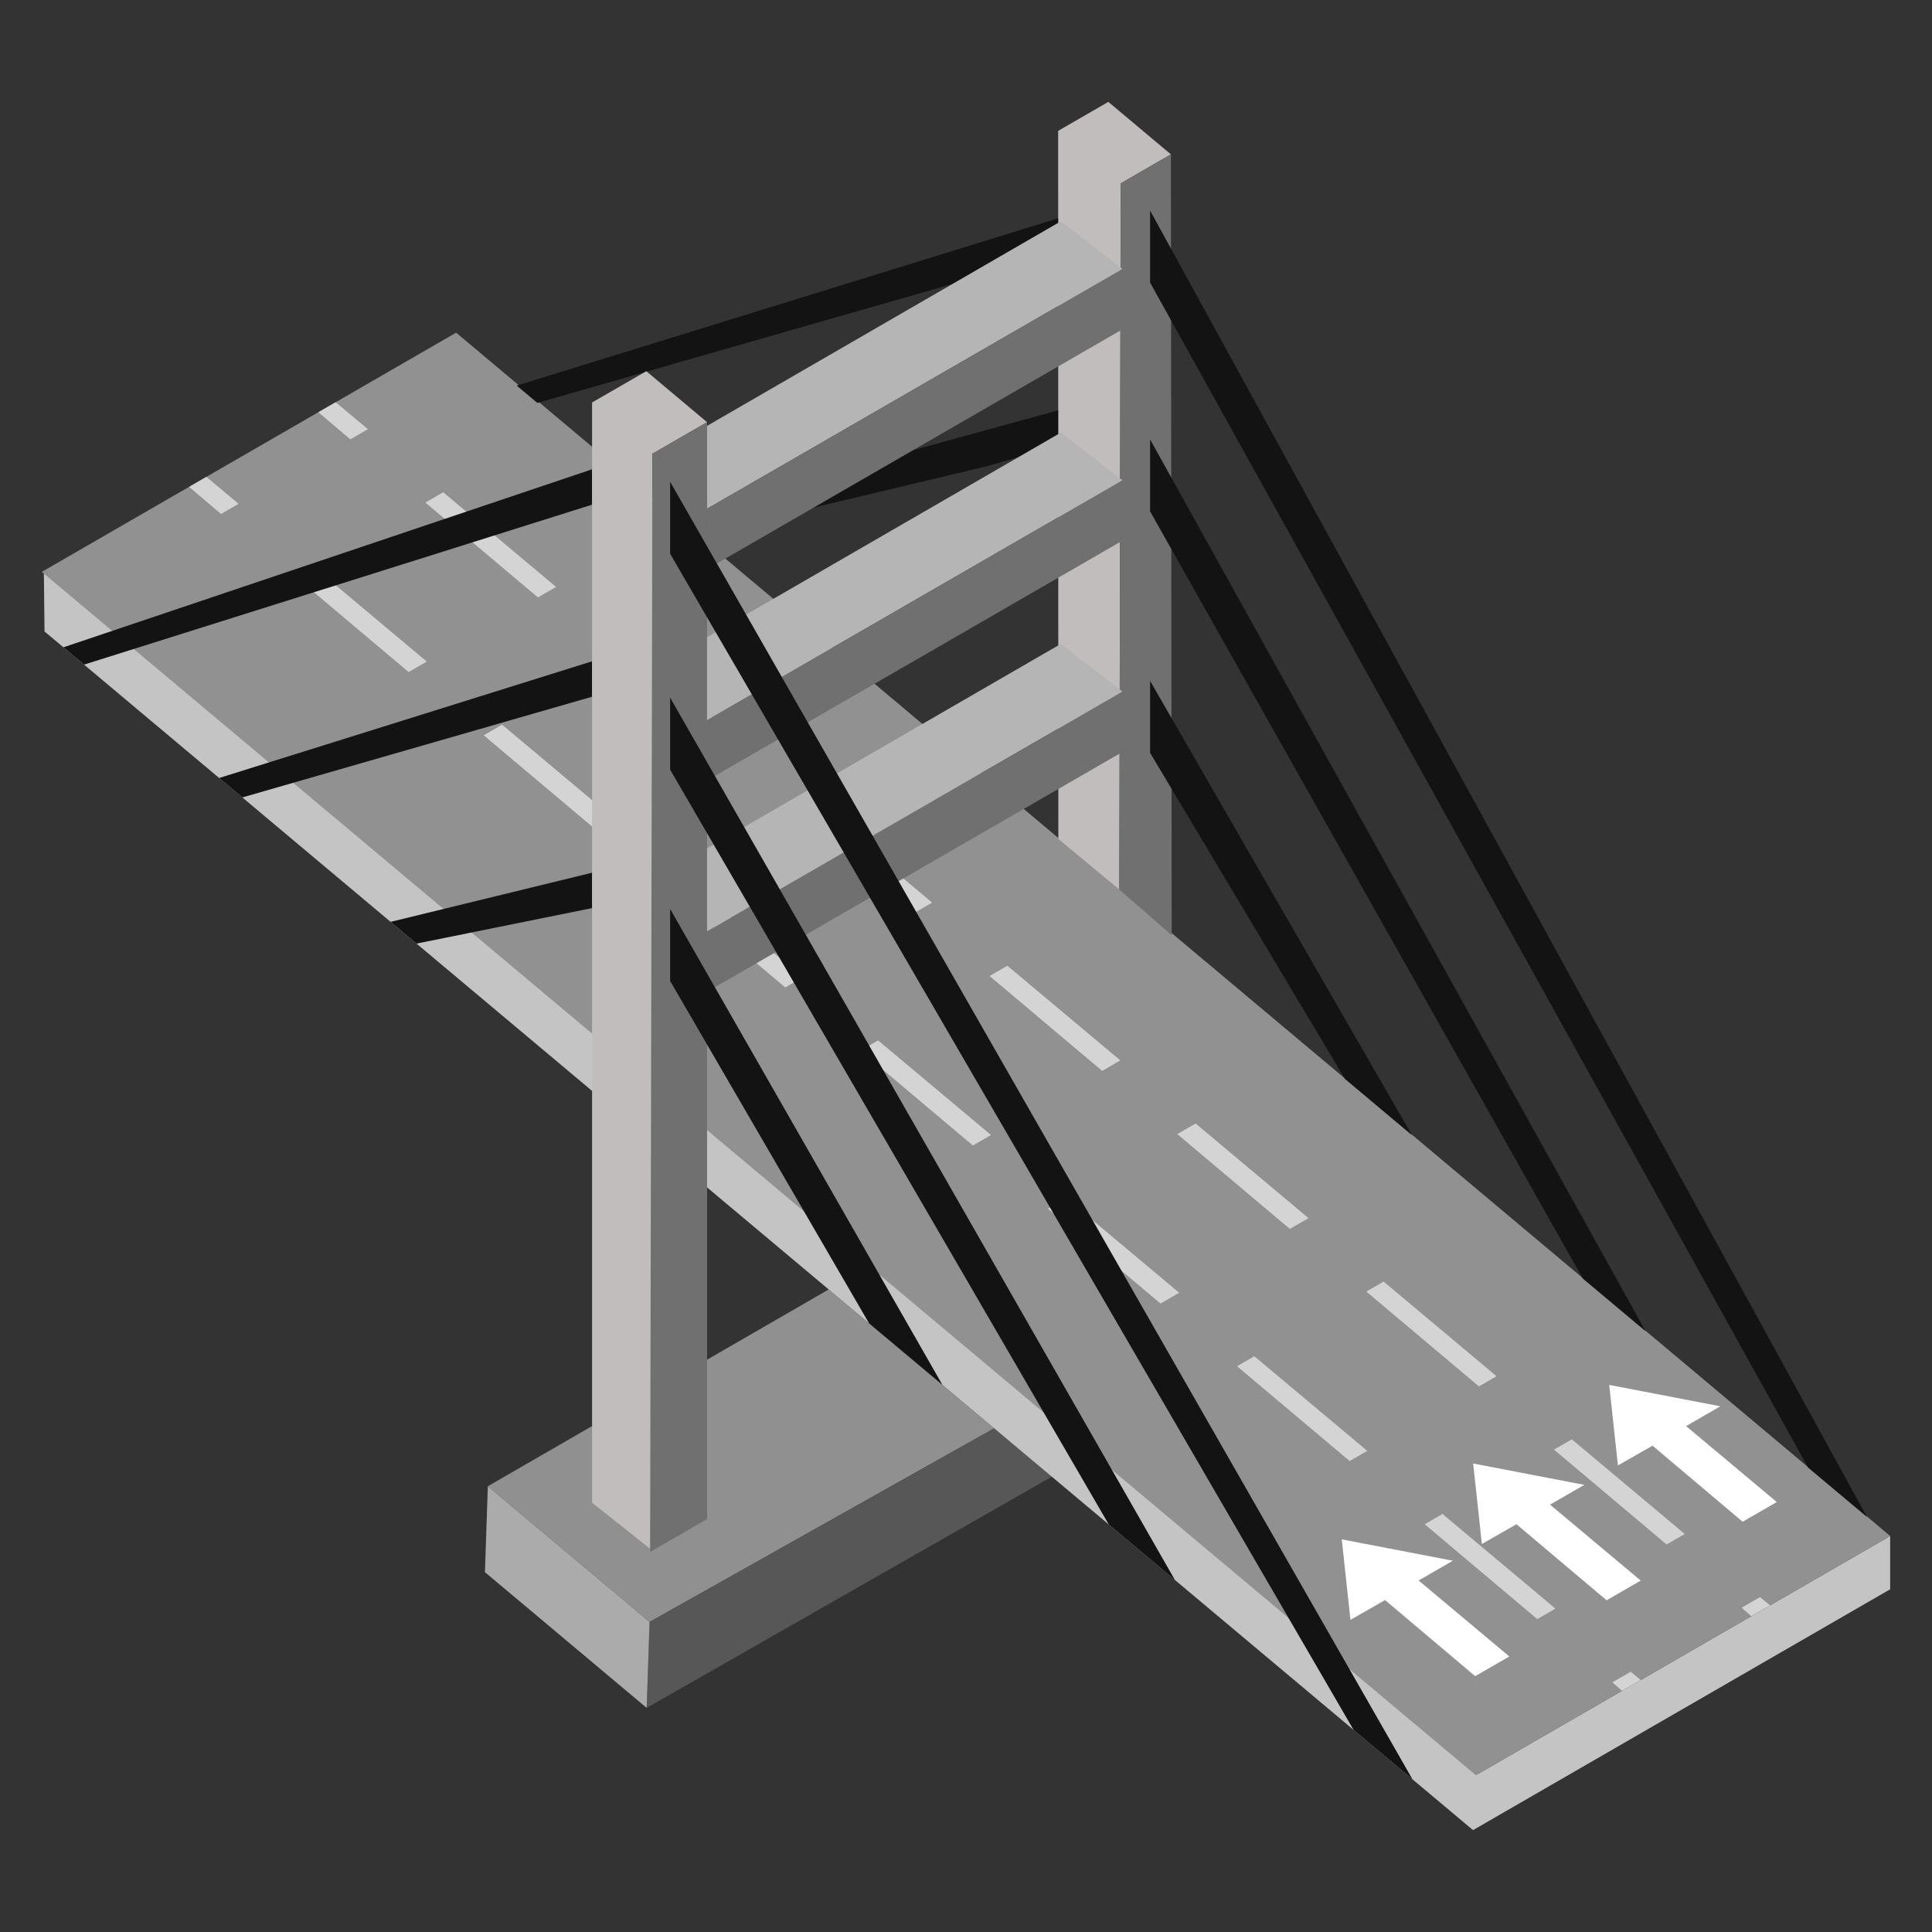 <svg xmlns="http://www.w3.org/2000/svg" xml:space="preserve" fill-rule="evenodd" stroke-linejoin="round" stroke-miterlimit="2" clip-rule="evenodd" viewBox="0 0 64 64">
  <rect x="0" y="0" width="64" height="64" fill="#333333" stroke="none"/>
  <g id="grey">
    <path fill="#909090" d="m27.451 42.715 5.482 4.6-11.415 6.415-5.358-4.496 11.291-6.519Z"/>
    <path fill="#575757" d="m32.933 47.314 1.959 1.575-13.47 7.687.096-2.846 11.415-6.416Z"/>
    <path fill="#ababab" d="m21.518 53.73-.096 2.846-5.358-4.496.096-2.846 5.358 4.496Z"/>
    <path fill="#c4c4c4" fill-rule="nonzero" d="m1.475 20.918 47.321 39.707 13.818-7.978v-1.765l-13.656 7.884L1.453 18.905l.022 2.013Z"/>
    <path fill="#929191" fill-rule="nonzero" d="M1.385 18.944 48.89 58.806l13.725-7.924L15.11 11.02 1.385 18.944Z"/>
    <path fill="#d4d4d4" d="m22.854 29.238 3.741 3.135-.583.337-3.73-3.141.572-.331Zm6.234 5.226 3.741 3.135-.601.347-3.73-3.141.59-.341Zm6.235 5.226 3.74 3.135-.619.357-3.729-3.141.608-.351ZM6.836 15.797l1.068.893-.583.337-1.057-.899.572-.331Zm3.561 2.983 3.741 3.136-.601.347-3.729-3.142.589-.341Zm6.235 5.226 3.74 3.135-.618.358-3.73-3.141.608-.352Zm24.919 20.921 3.741 3.135-.583.337-3.73-3.141.572-.331Zm6.234 5.225 3.741 3.136-.601.347-3.73-3.142.59-.341Zm6.235 5.226.331.275-.619.357-.32-.28.608-.352ZM27.137 26.765l3.741 3.135-.583.337-3.73-3.141.572-.331Zm6.234 5.226 3.741 3.136-.601.347-3.73-3.142.59-.341Zm6.235 5.226 3.74 3.135-.619.357-3.729-3.141.608-.351ZM11.119 13.324l1.068.893-.583.337-1.057-.899.572-.331Zm3.562 2.983 3.74 3.136-.601.347-3.729-3.142.59-.341Zm6.234 5.226 3.74 3.136-.618.357-3.73-3.141.608-.352Zm24.919 20.921 3.741 3.135-.583.337-3.73-3.141.572-.331Zm6.234 5.225 3.741 3.136-.601.347-3.73-3.142.59-.341Zm6.235 5.226.331.275-.619.357-.32-.28.608-.352Z"/>
    <path fill="#c2bdbd" d="m35.052 4.335 1.663-.96 2.073 1.739-1.664.96-.044 23.396-2.021-1.68-.007-23.455Z"/>
    <path fill="#707070" d="m38.788 5.114.026 25.865-1.734-1.509.044-23.396 1.664-.96Z"/>
    <path fill="#131313" d="M19.613 15.546v1.172L2.784 22.016l-.683-.573 17.512-5.897ZM7.26 25.772l12.353-3.865v1.173L8.027 26.416l-.767-.644Zm5.679 4.766 6.674-1.628v1.172l-5.815 1.176-.859-.72ZM35.052 7.231v1.172L17.8 13.347l-.683-.574 17.935-5.542Zm-12.776 9.872 12.776-3.51v1.172l-2.362.68-9.647 2.301-.767-.643Z"/>
    <path fill="#c2bdbd" d="m19.613 13.333 1.797-1.037 2.013 1.689-1.797 1.037-.013-.011v36.355l-2-1.587V13.333Z"/>
    <path fill="#707070" d="M23.423 13.985v36.336l-1.888 1.09.078-36.381 1.81-1.045Z"/>
    <path fill="#b5b5b5" d="m35.143 7.33 2.039 1.58-13.759 7.943v-2.746l11.72-6.777Zm0 7 2.039 1.58-13.759 7.943v-2.746l11.72-6.777Zm0 7 2.039 1.58-13.759 7.943v-2.746l11.72-6.777Z"/>
    <path fill="#707070" d="M37.181 8.91v2l-13.758 7.943v-2L37.181 8.91Zm0 7v2l-13.758 7.943v-2l13.758-7.943Zm0 7v2l-13.758 7.943v-2l13.758-7.943Z"/>
    <path fill="#131313" d="M44.555 35.742 38.098 24.94v-2.385l8.673 15.047-2.216-1.86Zm7.876 6.61L38.098 16.94v-2.385l16.413 29.542-2.08-1.745Zm7.463 6.262L38.098 9.36V6.975L61.844 50.25l-1.95-1.636ZM46.79 58.942l-1.95-1.636-22.641-38.961V15.96L46.79 58.942Zm-7.869-6.602-2.191-1.839-14.531-25.005v-2.385L38.921 52.34Zm-7.702-6.464-2.429-2.037-6.591-11.343v-2.385l9.02 15.765Z"/>
  </g>
  <g id="white">
    <path fill="#fff" d="m48.8 48.48 3.681.708-1.134.655 3.004 2.516-1.131.652-2.985-2.519-1.146.654-.289-2.666Zm4.507-2.603 3.681.708-1.134.656 3.004 2.516-1.131.652-2.985-2.519-1.146.654-.289-2.667Zm-8.86 5.116 3.681.708-1.134.655 3.004 2.516-1.131.653-2.985-2.52-1.146.654-.289-2.666Z"/>
  </g>
</svg>
